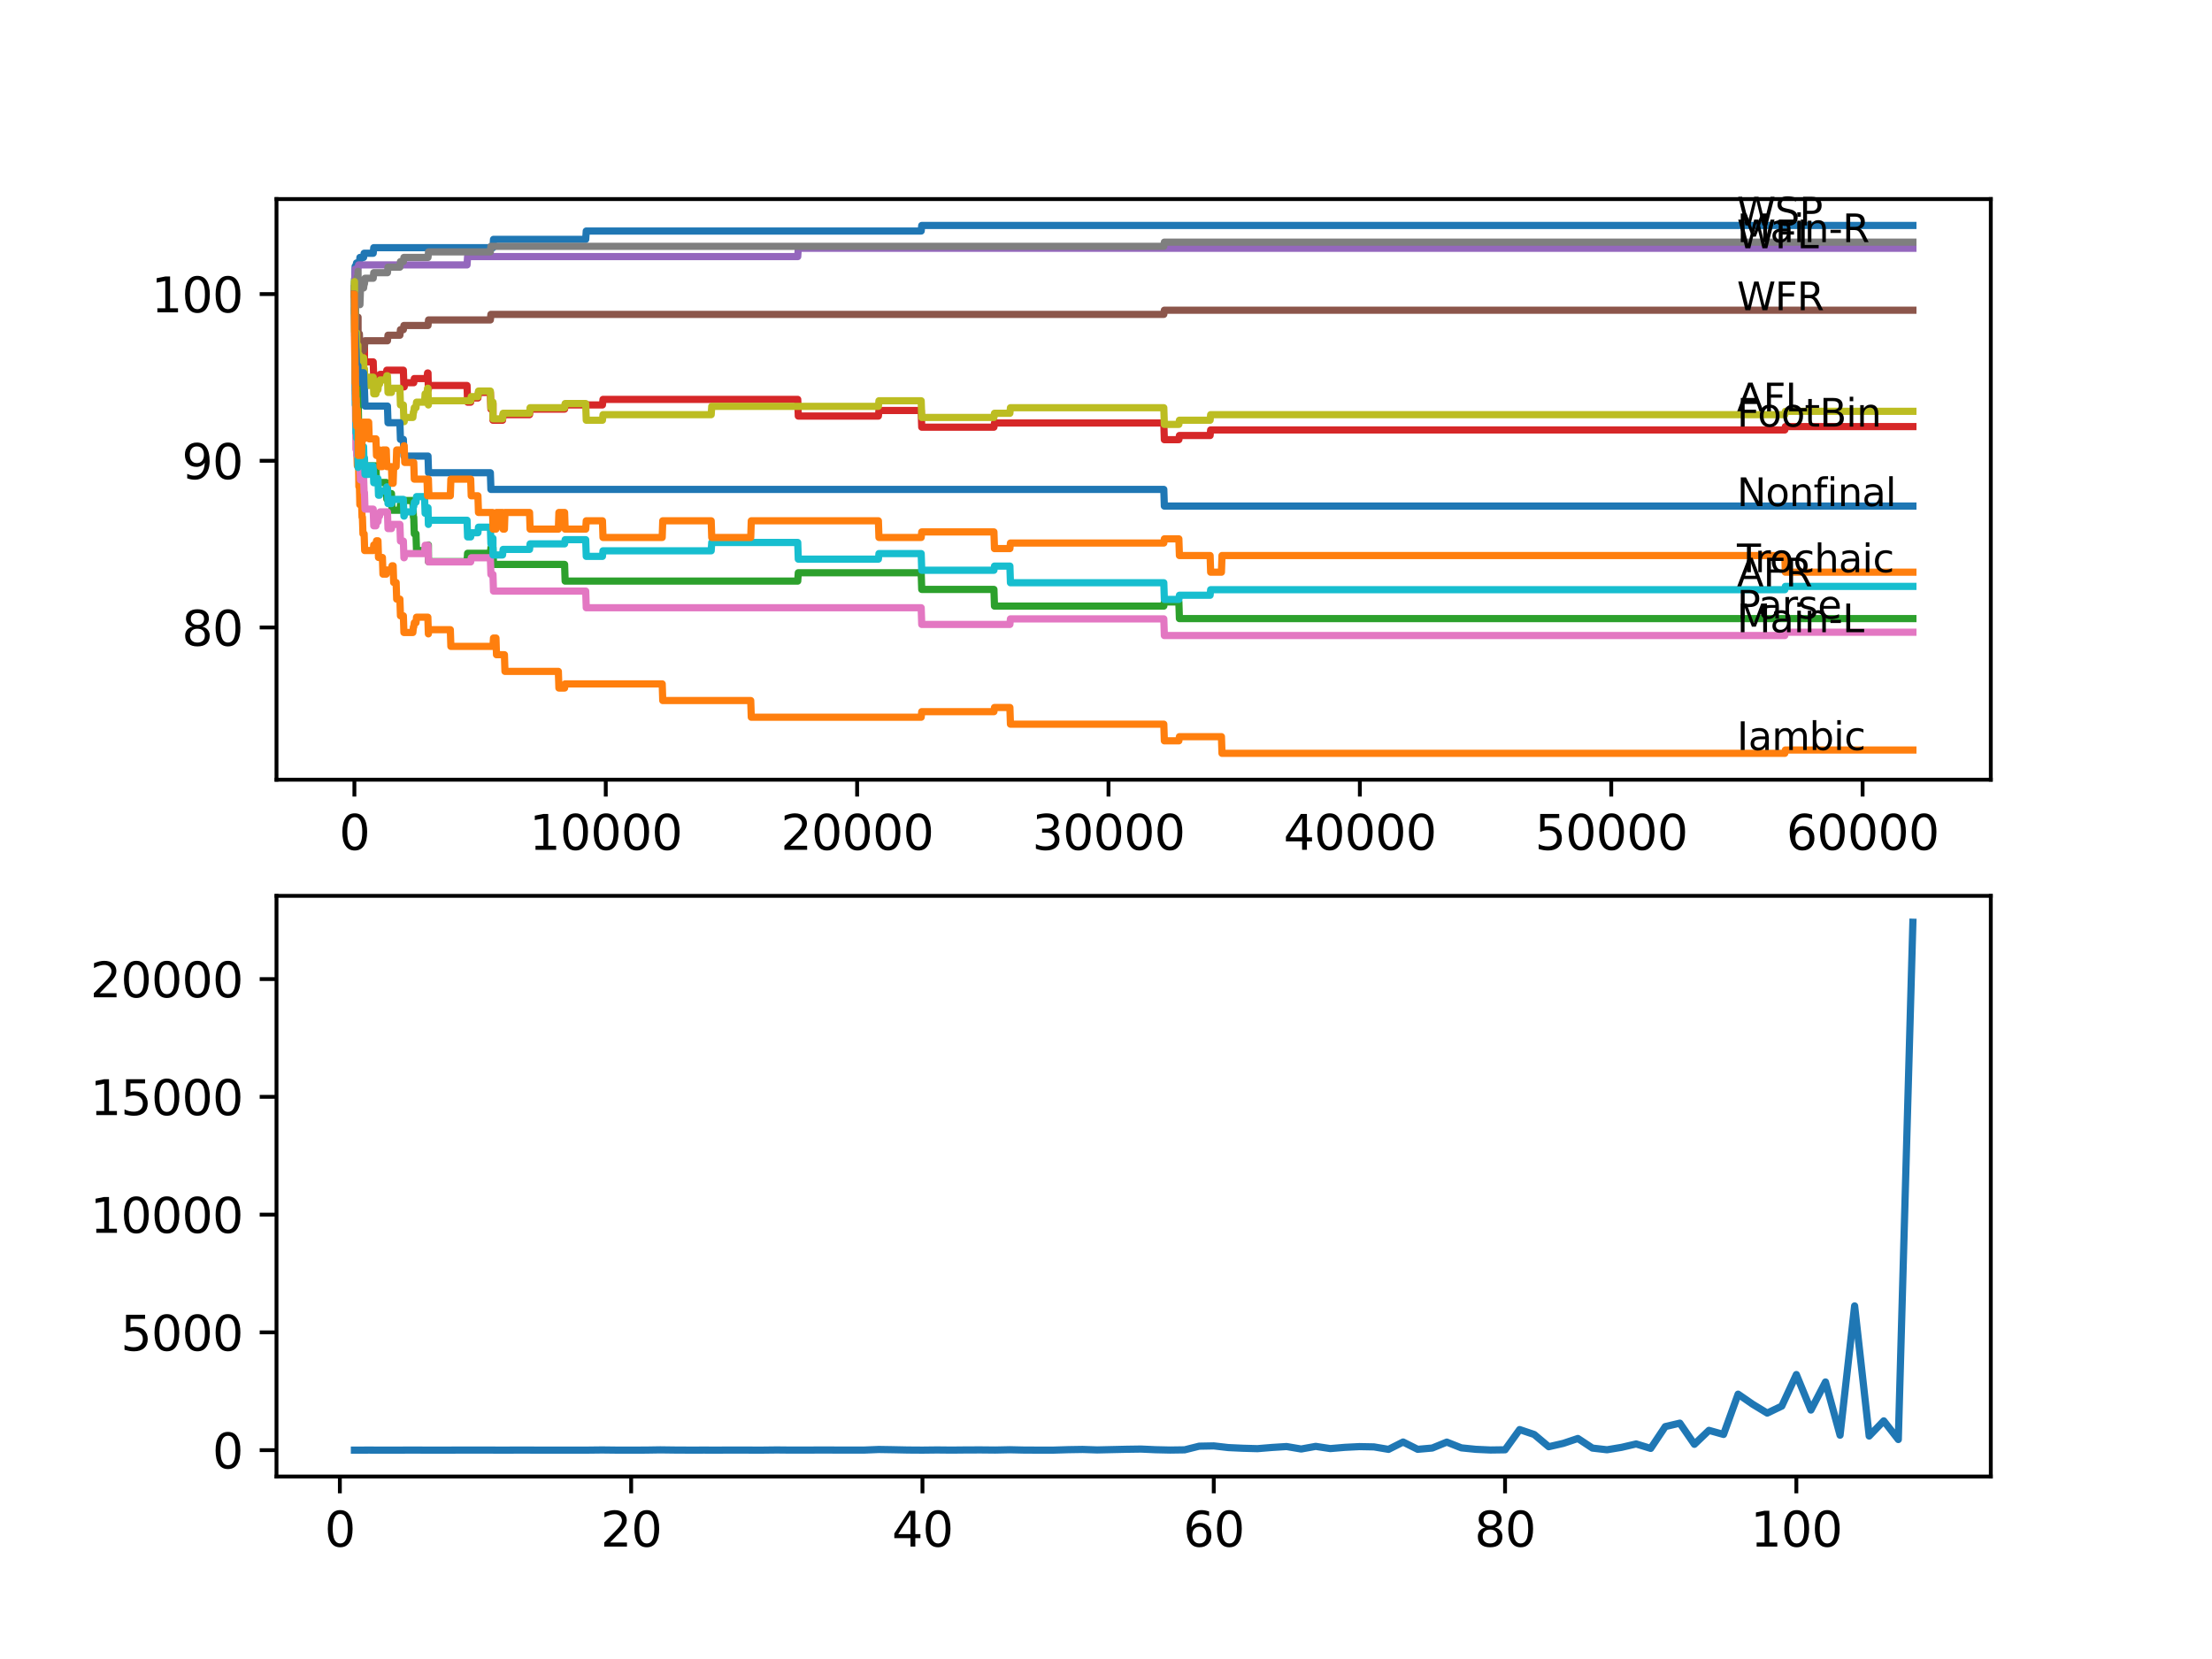 <?xml version="1.0" encoding="utf-8" standalone="no"?>
<!DOCTYPE svg PUBLIC "-//W3C//DTD SVG 1.1//EN"
  "http://www.w3.org/Graphics/SVG/1.1/DTD/svg11.dtd">
<svg xmlns:xlink="http://www.w3.org/1999/xlink" width="460.8pt" height="345.6pt" viewBox="0 0 460.8 345.6" xmlns="http://www.w3.org/2000/svg" version="1.1">
 <defs>
  <style type="text/css">*{stroke-linejoin: round; stroke-linecap: butt}</style>
 </defs>
 <g id="figure_1">
  <g id="patch_1">
   <path d="M 0 345.6 
L 460.8 345.6 
L 460.8 0 
L 0 0 
z
" style="fill: #ffffff"/>
  </g>
  <g id="axes_1">
   <g id="patch_2">
    <path d="M 57.6 162.432 
L 414.72 162.432 
L 414.72 41.472 
L 57.6 41.472 
z
" style="fill: #ffffff"/>
   </g>
   <g id="matplotlib.axis_1">
    <g id="xtick_1">
     <g id="line2d_1">
      <defs>
       <path id="md654519d94" d="M 0 0 
L 0 3.5 
" style="stroke: #000000; stroke-width: 0.8"/>
      </defs>
      <g>
       <use xlink:href="#md654519d94" x="73.827" y="162.432" style="stroke: #000000; stroke-width: 0.8"/>
      </g>
     </g>
     <g id="text_1">
      <!-- 0 -->
      <g transform="translate(70.646 177.03)scale(0.1 -0.1)">
       <defs>
        <path id="DejaVuSans-30" d="M 2034 4250 
Q 1547 4250 1301 3770 
Q 1056 3291 1056 2328 
Q 1056 1369 1301 889 
Q 1547 409 2034 409 
Q 2525 409 2770 889 
Q 3016 1369 3016 2328 
Q 3016 3291 2770 3770 
Q 2525 4250 2034 4250 
z
M 2034 4750 
Q 2819 4750 3233 4129 
Q 3647 3509 3647 2328 
Q 3647 1150 3233 529 
Q 2819 -91 2034 -91 
Q 1250 -91 836 529 
Q 422 1150 422 2328 
Q 422 3509 836 4129 
Q 1250 4750 2034 4750 
z
" transform="scale(0.016)"/>
       </defs>
       <use xlink:href="#DejaVuSans-30"/>
      </g>
     </g>
    </g>
    <g id="xtick_2">
     <g id="line2d_2">
      <g>
       <use xlink:href="#md654519d94" x="126.192" y="162.432" style="stroke: #000000; stroke-width: 0.8"/>
      </g>
     </g>
     <g id="text_2">
      <!-- 10000 -->
      <g transform="translate(110.286 177.03)scale(0.1 -0.1)">
       <defs>
        <path id="DejaVuSans-31" d="M 794 531 
L 1825 531 
L 1825 4091 
L 703 3866 
L 703 4441 
L 1819 4666 
L 2450 4666 
L 2450 531 
L 3481 531 
L 3481 0 
L 794 0 
L 794 531 
z
" transform="scale(0.016)"/>
       </defs>
       <use xlink:href="#DejaVuSans-31"/>
       <use xlink:href="#DejaVuSans-30" x="63.623"/>
       <use xlink:href="#DejaVuSans-30" x="127.246"/>
       <use xlink:href="#DejaVuSans-30" x="190.869"/>
       <use xlink:href="#DejaVuSans-30" x="254.492"/>
      </g>
     </g>
    </g>
    <g id="xtick_3">
     <g id="line2d_3">
      <g>
       <use xlink:href="#md654519d94" x="178.556" y="162.432" style="stroke: #000000; stroke-width: 0.8"/>
      </g>
     </g>
     <g id="text_3">
      <!-- 20000 -->
      <g transform="translate(162.65 177.03)scale(0.1 -0.1)">
       <defs>
        <path id="DejaVuSans-32" d="M 1228 531 
L 3431 531 
L 3431 0 
L 469 0 
L 469 531 
Q 828 903 1448 1529 
Q 2069 2156 2228 2338 
Q 2531 2678 2651 2914 
Q 2772 3150 2772 3378 
Q 2772 3750 2511 3984 
Q 2250 4219 1831 4219 
Q 1534 4219 1204 4116 
Q 875 4013 500 3803 
L 500 4441 
Q 881 4594 1212 4672 
Q 1544 4750 1819 4750 
Q 2544 4750 2975 4387 
Q 3406 4025 3406 3419 
Q 3406 3131 3298 2873 
Q 3191 2616 2906 2266 
Q 2828 2175 2409 1742 
Q 1991 1309 1228 531 
z
" transform="scale(0.016)"/>
       </defs>
       <use xlink:href="#DejaVuSans-32"/>
       <use xlink:href="#DejaVuSans-30" x="63.623"/>
       <use xlink:href="#DejaVuSans-30" x="127.246"/>
       <use xlink:href="#DejaVuSans-30" x="190.869"/>
       <use xlink:href="#DejaVuSans-30" x="254.492"/>
      </g>
     </g>
    </g>
    <g id="xtick_4">
     <g id="line2d_4">
      <g>
       <use xlink:href="#md654519d94" x="230.921" y="162.432" style="stroke: #000000; stroke-width: 0.8"/>
      </g>
     </g>
     <g id="text_4">
      <!-- 30000 -->
      <g transform="translate(215.015 177.03)scale(0.1 -0.1)">
       <defs>
        <path id="DejaVuSans-33" d="M 2597 2516 
Q 3050 2419 3304 2112 
Q 3559 1806 3559 1356 
Q 3559 666 3084 287 
Q 2609 -91 1734 -91 
Q 1441 -91 1130 -33 
Q 819 25 488 141 
L 488 750 
Q 750 597 1062 519 
Q 1375 441 1716 441 
Q 2309 441 2620 675 
Q 2931 909 2931 1356 
Q 2931 1769 2642 2001 
Q 2353 2234 1838 2234 
L 1294 2234 
L 1294 2753 
L 1863 2753 
Q 2328 2753 2575 2939 
Q 2822 3125 2822 3475 
Q 2822 3834 2567 4026 
Q 2313 4219 1838 4219 
Q 1578 4219 1281 4162 
Q 984 4106 628 3988 
L 628 4550 
Q 988 4650 1302 4700 
Q 1616 4750 1894 4750 
Q 2613 4750 3031 4423 
Q 3450 4097 3450 3541 
Q 3450 3153 3228 2886 
Q 3006 2619 2597 2516 
z
" transform="scale(0.016)"/>
       </defs>
       <use xlink:href="#DejaVuSans-33"/>
       <use xlink:href="#DejaVuSans-30" x="63.623"/>
       <use xlink:href="#DejaVuSans-30" x="127.246"/>
       <use xlink:href="#DejaVuSans-30" x="190.869"/>
       <use xlink:href="#DejaVuSans-30" x="254.492"/>
      </g>
     </g>
    </g>
    <g id="xtick_5">
     <g id="line2d_5">
      <g>
       <use xlink:href="#md654519d94" x="283.285" y="162.432" style="stroke: #000000; stroke-width: 0.8"/>
      </g>
     </g>
     <g id="text_5">
      <!-- 40000 -->
      <g transform="translate(267.379 177.03)scale(0.1 -0.1)">
       <defs>
        <path id="DejaVuSans-34" d="M 2419 4116 
L 825 1625 
L 2419 1625 
L 2419 4116 
z
M 2253 4666 
L 3047 4666 
L 3047 1625 
L 3713 1625 
L 3713 1100 
L 3047 1100 
L 3047 0 
L 2419 0 
L 2419 1100 
L 313 1100 
L 313 1709 
L 2253 4666 
z
" transform="scale(0.016)"/>
       </defs>
       <use xlink:href="#DejaVuSans-34"/>
       <use xlink:href="#DejaVuSans-30" x="63.623"/>
       <use xlink:href="#DejaVuSans-30" x="127.246"/>
       <use xlink:href="#DejaVuSans-30" x="190.869"/>
       <use xlink:href="#DejaVuSans-30" x="254.492"/>
      </g>
     </g>
    </g>
    <g id="xtick_6">
     <g id="line2d_6">
      <g>
       <use xlink:href="#md654519d94" x="335.65" y="162.432" style="stroke: #000000; stroke-width: 0.8"/>
      </g>
     </g>
     <g id="text_6">
      <!-- 50000 -->
      <g transform="translate(319.744 177.03)scale(0.1 -0.1)">
       <defs>
        <path id="DejaVuSans-35" d="M 691 4666 
L 3169 4666 
L 3169 4134 
L 1269 4134 
L 1269 2991 
Q 1406 3038 1543 3061 
Q 1681 3084 1819 3084 
Q 2600 3084 3056 2656 
Q 3513 2228 3513 1497 
Q 3513 744 3044 326 
Q 2575 -91 1722 -91 
Q 1428 -91 1123 -41 
Q 819 9 494 109 
L 494 744 
Q 775 591 1075 516 
Q 1375 441 1709 441 
Q 2250 441 2565 725 
Q 2881 1009 2881 1497 
Q 2881 1984 2565 2268 
Q 2250 2553 1709 2553 
Q 1456 2553 1204 2497 
Q 953 2441 691 2322 
L 691 4666 
z
" transform="scale(0.016)"/>
       </defs>
       <use xlink:href="#DejaVuSans-35"/>
       <use xlink:href="#DejaVuSans-30" x="63.623"/>
       <use xlink:href="#DejaVuSans-30" x="127.246"/>
       <use xlink:href="#DejaVuSans-30" x="190.869"/>
       <use xlink:href="#DejaVuSans-30" x="254.492"/>
      </g>
     </g>
    </g>
    <g id="xtick_7">
     <g id="line2d_7">
      <g>
       <use xlink:href="#md654519d94" x="388.014" y="162.432" style="stroke: #000000; stroke-width: 0.8"/>
      </g>
     </g>
     <g id="text_7">
      <!-- 60000 -->
      <g transform="translate(372.108 177.03)scale(0.1 -0.1)">
       <defs>
        <path id="DejaVuSans-36" d="M 2113 2584 
Q 1688 2584 1439 2293 
Q 1191 2003 1191 1497 
Q 1191 994 1439 701 
Q 1688 409 2113 409 
Q 2538 409 2786 701 
Q 3034 994 3034 1497 
Q 3034 2003 2786 2293 
Q 2538 2584 2113 2584 
z
M 3366 4563 
L 3366 3988 
Q 3128 4100 2886 4159 
Q 2644 4219 2406 4219 
Q 1781 4219 1451 3797 
Q 1122 3375 1075 2522 
Q 1259 2794 1537 2939 
Q 1816 3084 2150 3084 
Q 2853 3084 3261 2657 
Q 3669 2231 3669 1497 
Q 3669 778 3244 343 
Q 2819 -91 2113 -91 
Q 1303 -91 875 529 
Q 447 1150 447 2328 
Q 447 3434 972 4092 
Q 1497 4750 2381 4750 
Q 2619 4750 2861 4703 
Q 3103 4656 3366 4563 
z
" transform="scale(0.016)"/>
       </defs>
       <use xlink:href="#DejaVuSans-36"/>
       <use xlink:href="#DejaVuSans-30" x="63.623"/>
       <use xlink:href="#DejaVuSans-30" x="127.246"/>
       <use xlink:href="#DejaVuSans-30" x="190.869"/>
       <use xlink:href="#DejaVuSans-30" x="254.492"/>
      </g>
     </g>
    </g>
   </g>
   <g id="matplotlib.axis_2">
    <g id="ytick_1">
     <g id="line2d_8">
      <defs>
       <path id="mbddacbef1c" d="M 0 0 
L -3.5 0 
" style="stroke: #000000; stroke-width: 0.8"/>
      </defs>
      <g>
       <use xlink:href="#mbddacbef1c" x="57.6" y="130.716" style="stroke: #000000; stroke-width: 0.8"/>
      </g>
     </g>
     <g id="text_8">
      <!-- 80 -->
      <g transform="translate(37.875 134.515)scale(0.1 -0.1)">
       <defs>
        <path id="DejaVuSans-38" d="M 2034 2216 
Q 1584 2216 1326 1975 
Q 1069 1734 1069 1313 
Q 1069 891 1326 650 
Q 1584 409 2034 409 
Q 2484 409 2743 651 
Q 3003 894 3003 1313 
Q 3003 1734 2745 1975 
Q 2488 2216 2034 2216 
z
M 1403 2484 
Q 997 2584 770 2862 
Q 544 3141 544 3541 
Q 544 4100 942 4425 
Q 1341 4750 2034 4750 
Q 2731 4750 3128 4425 
Q 3525 4100 3525 3541 
Q 3525 3141 3298 2862 
Q 3072 2584 2669 2484 
Q 3125 2378 3379 2068 
Q 3634 1759 3634 1313 
Q 3634 634 3220 271 
Q 2806 -91 2034 -91 
Q 1263 -91 848 271 
Q 434 634 434 1313 
Q 434 1759 690 2068 
Q 947 2378 1403 2484 
z
M 1172 3481 
Q 1172 3119 1398 2916 
Q 1625 2713 2034 2713 
Q 2441 2713 2670 2916 
Q 2900 3119 2900 3481 
Q 2900 3844 2670 4047 
Q 2441 4250 2034 4250 
Q 1625 4250 1398 4047 
Q 1172 3844 1172 3481 
z
" transform="scale(0.016)"/>
       </defs>
       <use xlink:href="#DejaVuSans-38"/>
       <use xlink:href="#DejaVuSans-30" x="63.623"/>
      </g>
     </g>
    </g>
    <g id="ytick_2">
     <g id="line2d_9">
      <g>
       <use xlink:href="#mbddacbef1c" x="57.6" y="95.991" style="stroke: #000000; stroke-width: 0.8"/>
      </g>
     </g>
     <g id="text_9">
      <!-- 90 -->
      <g transform="translate(37.875 99.79)scale(0.1 -0.1)">
       <defs>
        <path id="DejaVuSans-39" d="M 703 97 
L 703 672 
Q 941 559 1184 500 
Q 1428 441 1663 441 
Q 2288 441 2617 861 
Q 2947 1281 2994 2138 
Q 2813 1869 2534 1725 
Q 2256 1581 1919 1581 
Q 1219 1581 811 2004 
Q 403 2428 403 3163 
Q 403 3881 828 4315 
Q 1253 4750 1959 4750 
Q 2769 4750 3195 4129 
Q 3622 3509 3622 2328 
Q 3622 1225 3098 567 
Q 2575 -91 1691 -91 
Q 1453 -91 1209 -44 
Q 966 3 703 97 
z
M 1959 2075 
Q 2384 2075 2632 2365 
Q 2881 2656 2881 3163 
Q 2881 3666 2632 3958 
Q 2384 4250 1959 4250 
Q 1534 4250 1286 3958 
Q 1038 3666 1038 3163 
Q 1038 2656 1286 2365 
Q 1534 2075 1959 2075 
z
" transform="scale(0.016)"/>
       </defs>
       <use xlink:href="#DejaVuSans-39"/>
       <use xlink:href="#DejaVuSans-30" x="63.623"/>
      </g>
     </g>
    </g>
    <g id="ytick_3">
     <g id="line2d_10">
      <g>
       <use xlink:href="#mbddacbef1c" x="57.6" y="61.265" style="stroke: #000000; stroke-width: 0.8"/>
      </g>
     </g>
     <g id="text_10">
      <!-- 100 -->
      <g transform="translate(31.512 65.065)scale(0.1 -0.1)">
       <use xlink:href="#DejaVuSans-31"/>
       <use xlink:href="#DejaVuSans-30" x="63.623"/>
       <use xlink:href="#DejaVuSans-30" x="127.246"/>
      </g>
     </g>
    </g>
   </g>
   <g id="line2d_11">
    <path d="M 73.833 60.108 
L 73.848 60.108 
L 73.985 55.478 
L 74.152 55.478 
L 74.267 54.783 
L 74.864 54.783 
L 74.98 53.626 
L 75.739 53.626 
L 75.854 52.758 
L 77.744 52.758 
L 77.86 51.6 
L 102.691 51.6 
L 102.806 49.864 
L 122.013 49.864 
L 122.128 48.128 
L 191.899 48.128 
L 192.014 46.97 
L 398.487 46.97 
L 398.487 46.97 
" clip-path="url(#p0e86f90c97)" style="fill: none; stroke: #1f77b4; stroke-width: 1.5; stroke-linecap: square"/>
   </g>
   <g id="line2d_12">
    <path d="M 73.833 64.738 
L 73.953 79.207 
L 73.964 78.628 
L 74.016 77.76 
L 74.021 81.233 
L 74.063 80.364 
L 74.126 80.364 
L 74.257 93.56 
L 74.32 93.56 
L 74.435 97.033 
L 74.466 97.033 
L 74.582 96.164 
L 74.587 96.164 
L 74.686 94.428 
L 74.76 101.373 
L 74.801 100.216 
L 74.849 100.216 
L 74.964 105.135 
L 75.184 105.135 
L 75.299 104.267 
L 75.304 104.267 
L 75.419 107.74 
L 75.498 107.74 
L 75.613 111.212 
L 75.854 111.212 
L 75.969 114.685 
L 77.744 114.685 
L 77.86 113.527 
L 78.315 113.527 
L 78.43 112.659 
L 78.734 112.659 
L 78.849 116.132 
L 79.661 116.132 
L 79.776 119.604 
L 80.462 119.604 
L 80.577 118.736 
L 81.551 118.736 
L 81.666 117.868 
L 81.897 117.868 
L 82.012 121.34 
L 82.52 121.34 
L 82.635 124.813 
L 83.305 124.813 
L 83.421 128.285 
L 84.028 128.285 
L 84.143 131.758 
L 86.007 131.758 
L 86.123 130.6 
L 86.191 130.6 
L 86.306 129.732 
L 86.657 129.732 
L 86.772 128.575 
L 89.128 128.575 
L 89.238 132.047 
L 89.354 131.179 
L 93.81 131.179 
L 93.925 134.652 
L 102.691 134.652 
L 102.806 132.915 
L 103.314 132.915 
L 103.429 136.388 
L 105.079 136.388 
L 105.194 139.861 
L 116.316 139.861 
L 116.431 143.333 
L 117.615 143.333 
L 117.73 142.465 
L 137.948 142.465 
L 138.063 145.937 
L 156.391 145.937 
L 156.506 149.41 
L 191.899 149.41 
L 192.014 148.252 
L 207.053 148.252 
L 207.168 147.384 
L 210.378 147.384 
L 210.494 150.857 
L 242.441 150.857 
L 242.556 154.329 
L 245.578 154.329 
L 245.693 153.461 
L 254.448 153.461 
L 254.563 156.934 
L 371.808 156.934 
L 371.923 156.239 
L 398.487 156.239 
L 398.487 156.239 
" clip-path="url(#p0e86f90c97)" style="fill: none; stroke: #ff7f0e; stroke-width: 1.5; stroke-linecap: square"/>
   </g>
   <g id="line2d_13">
    <path d="M 73.833 60.108 
L 73.848 60.108 
L 73.88 58.082 
L 73.927 63.291 
L 73.937 63.291 
L 73.943 63.291 
L 73.953 61.555 
L 73.958 65.027 
L 74.026 63.87 
L 74.147 72.551 
L 74.152 72.551 
L 74.168 70.699 
L 74.173 74.172 
L 74.231 74.172 
L 74.304 81.117 
L 74.346 79.381 
L 74.466 79.381 
L 74.561 82.853 
L 74.576 81.696 
L 74.587 81.696 
L 74.707 88.641 
L 74.76 88.641 
L 74.88 95.586 
L 75.184 95.586 
L 75.299 99.058 
L 75.739 99.058 
L 75.854 98.19 
L 75.922 98.19 
L 76.037 97.033 
L 78.315 97.033 
L 78.43 100.505 
L 80.462 100.505 
L 80.577 103.978 
L 80.713 103.978 
L 80.829 102.82 
L 81.551 102.82 
L 81.666 106.293 
L 83.305 106.293 
L 83.421 105.135 
L 84.028 105.135 
L 84.143 104.267 
L 86.007 104.267 
L 86.123 107.74 
L 86.191 107.74 
L 86.306 111.212 
L 86.657 111.212 
L 86.772 114.685 
L 89.16 114.685 
L 89.238 113.527 
L 89.244 117 
L 89.259 117 
L 97.292 117 
L 97.407 115.263 
L 102.151 115.263 
L 102.267 114.106 
L 102.691 114.106 
L 102.806 117.578 
L 117.615 117.578 
L 117.73 121.051 
L 166.183 121.051 
L 166.298 119.315 
L 191.899 119.315 
L 192.014 122.787 
L 207.053 122.787 
L 207.168 126.26 
L 242.441 126.26 
L 242.556 125.392 
L 245.578 125.392 
L 245.693 128.864 
L 398.487 128.864 
L 398.487 128.864 
" clip-path="url(#p0e86f90c97)" style="fill: none; stroke: #2ca02c; stroke-width: 1.5; stroke-linecap: square"/>
   </g>
   <g id="line2d_14">
    <path d="M 73.833 61.265 
L 73.869 60.397 
L 73.906 64.796 
L 73.917 64.796 
L 73.953 70.178 
L 74.026 67.574 
L 74.11 66.706 
L 74.115 70.178 
L 74.168 76.255 
L 74.231 73.94 
L 74.283 73.94 
L 74.398 72.783 
L 74.587 72.783 
L 74.634 76.255 
L 74.697 74.23 
L 75.137 74.23 
L 75.252 73.072 
L 75.833 73.072 
L 75.922 71.915 
L 75.927 75.387 
L 75.933 75.387 
L 77.744 75.387 
L 77.86 78.86 
L 79.064 78.86 
L 79.179 77.992 
L 80.462 77.992 
L 80.577 77.123 
L 84.028 77.123 
L 84.143 80.596 
L 84.201 80.596 
L 84.316 79.728 
L 86.191 79.728 
L 86.306 78.86 
L 88.95 78.86 
L 89.066 77.702 
L 89.16 77.702 
L 89.238 81.175 
L 89.27 80.307 
L 97.292 80.307 
L 97.407 83.779 
L 98.051 83.779 
L 98.167 82.911 
L 99.559 82.911 
L 99.675 81.753 
L 102.151 81.753 
L 102.267 85.226 
L 102.607 85.226 
L 102.691 84.068 
L 102.696 87.541 
L 102.707 87.541 
L 104.691 87.541 
L 104.806 86.383 
L 110.315 86.383 
L 110.43 85.226 
L 117.615 85.226 
L 117.73 84.358 
L 125.501 84.358 
L 125.616 83.2 
L 166.183 83.2 
L 166.298 86.673 
L 182.986 86.673 
L 183.102 85.515 
L 191.899 85.515 
L 192.014 88.988 
L 207.053 88.988 
L 207.168 88.12 
L 242.441 88.12 
L 242.556 91.592 
L 245.578 91.592 
L 245.693 90.724 
L 252.087 90.724 
L 252.202 89.567 
L 371.808 89.567 
L 371.923 88.872 
L 398.487 88.872 
L 398.487 88.872 
" clip-path="url(#p0e86f90c97)" style="fill: none; stroke: #d62728; stroke-width: 1.5; stroke-linecap: square"/>
   </g>
   <g id="line2d_15">
    <path d="M 73.833 60.108 
L 73.854 60.108 
L 73.979 56.057 
L 74.587 56.057 
L 74.702 55.189 
L 97.292 55.189 
L 97.407 53.452 
L 166.183 53.452 
L 166.298 51.716 
L 398.487 51.716 
L 398.487 51.716 
" clip-path="url(#p0e86f90c97)" style="fill: none; stroke: #9467bd; stroke-width: 1.5; stroke-linecap: square"/>
   </g>
   <g id="line2d_16">
    <path d="M 73.833 61.265 
L 73.848 61.265 
L 73.917 60.397 
L 73.922 63.87 
L 74.006 69.079 
L 74.037 67.921 
L 74.152 67.921 
L 74.267 67.227 
L 74.561 67.227 
L 74.587 66.069 
L 74.592 69.542 
L 74.66 69.542 
L 74.864 69.542 
L 74.98 73.014 
L 75.739 73.014 
L 75.854 72.146 
L 75.922 72.146 
L 76.037 70.989 
L 80.713 70.989 
L 80.829 69.831 
L 83.305 69.831 
L 83.421 68.674 
L 84.028 68.674 
L 84.143 67.805 
L 89.16 67.805 
L 89.275 66.648 
L 102.151 66.648 
L 102.267 65.49 
L 242.441 65.49 
L 242.556 64.622 
L 398.487 64.622 
L 398.487 64.622 
" clip-path="url(#p0e86f90c97)" style="fill: none; stroke: #8c564b; stroke-width: 1.5; stroke-linecap: square"/>
   </g>
   <g id="line2d_17">
    <path d="M 73.833 61.265 
L 73.974 82.043 
L 74.006 82.043 
L 74.126 91.303 
L 74.131 91.303 
L 74.152 90.145 
L 74.157 93.618 
L 74.231 93.618 
L 74.262 93.618 
L 74.304 91.303 
L 74.309 94.775 
L 74.367 94.775 
L 74.466 94.775 
L 74.561 93.907 
L 74.676 97.38 
L 74.87 97.38 
L 74.98 96.512 
L 75.095 99.984 
L 75.184 99.984 
L 75.299 99.116 
L 75.739 99.116 
L 75.854 102.589 
L 75.922 102.589 
L 76.037 106.061 
L 77.744 106.061 
L 77.86 109.534 
L 78.315 109.534 
L 78.43 108.666 
L 78.734 108.666 
L 78.849 107.508 
L 79.064 107.508 
L 79.179 106.64 
L 80.713 106.64 
L 80.829 110.112 
L 81.551 110.112 
L 81.666 109.244 
L 83.305 109.244 
L 83.421 112.717 
L 84.028 112.717 
L 84.143 116.189 
L 84.201 116.189 
L 84.316 115.321 
L 88.442 115.321 
L 88.558 113.585 
L 89.16 113.585 
L 89.275 117.058 
L 98.051 117.058 
L 98.167 116.189 
L 102.151 116.189 
L 102.267 119.662 
L 102.691 119.662 
L 102.806 123.134 
L 122.013 123.134 
L 122.128 126.607 
L 191.899 126.607 
L 192.014 130.08 
L 210.378 130.08 
L 210.494 128.922 
L 242.441 128.922 
L 242.556 132.395 
L 371.808 132.395 
L 371.923 131.7 
L 398.487 131.7 
L 398.487 131.7 
" clip-path="url(#p0e86f90c97)" style="fill: none; stroke: #e377c2; stroke-width: 1.5; stroke-linecap: square"/>
   </g>
   <g id="line2d_18">
    <path d="M 73.833 61.265 
L 73.917 59.529 
L 73.922 63.002 
L 73.958 68.211 
L 74.032 63.58 
L 74.11 63.58 
L 74.231 59.413 
L 74.304 59.413 
L 74.419 57.677 
L 74.561 57.677 
L 74.587 56.52 
L 74.592 59.992 
L 74.66 59.992 
L 74.864 59.992 
L 74.98 63.465 
L 75.095 59.992 
L 75.739 59.992 
L 75.854 59.124 
L 75.922 59.124 
L 76.037 57.967 
L 77.744 57.967 
L 77.86 56.809 
L 80.713 56.809 
L 80.829 55.652 
L 83.305 55.652 
L 83.421 54.494 
L 84.028 54.494 
L 84.143 53.626 
L 89.16 53.626 
L 89.275 52.468 
L 102.151 52.468 
L 102.267 51.311 
L 242.441 51.311 
L 242.556 50.443 
L 398.487 50.443 
L 398.487 50.443 
" clip-path="url(#p0e86f90c97)" style="fill: none; stroke: #7f7f7f; stroke-width: 1.5; stroke-linecap: square"/>
   </g>
   <g id="line2d_19">
    <path d="M 73.833 61.265 
L 73.848 58.661 
L 73.875 69.079 
L 73.911 66.532 
L 73.922 66.532 
L 73.943 64.969 
L 73.953 71.915 
L 74 70.468 
L 74.006 70.468 
L 74.011 73.94 
L 74.095 70.178 
L 74.121 73.651 
L 74.126 73.651 
L 74.157 75.098 
L 74.246 71.625 
L 74.262 71.625 
L 74.304 69.31 
L 74.309 72.783 
L 74.367 72.783 
L 74.466 72.783 
L 74.561 71.915 
L 74.592 78.86 
L 74.676 75.098 
L 74.76 75.098 
L 74.864 73.94 
L 74.87 77.413 
L 74.974 76.545 
L 75.137 76.545 
L 75.252 74.519 
L 75.739 74.519 
L 75.833 77.992 
L 75.849 76.834 
L 75.922 76.834 
L 76.037 80.307 
L 76.802 80.307 
L 76.917 78.57 
L 77.744 78.57 
L 77.86 82.043 
L 78.315 82.043 
L 78.43 81.175 
L 78.734 81.175 
L 78.849 80.017 
L 79.064 80.017 
L 79.179 79.149 
L 80.462 79.149 
L 80.577 78.281 
L 80.713 78.281 
L 80.829 81.753 
L 81.551 81.753 
L 81.666 80.885 
L 83.305 80.885 
L 83.421 84.358 
L 84.028 84.358 
L 84.143 87.83 
L 84.201 87.83 
L 84.316 86.962 
L 86.007 86.962 
L 86.123 85.805 
L 86.191 85.805 
L 86.306 84.937 
L 86.657 84.937 
L 86.772 83.779 
L 88.442 83.779 
L 88.558 82.043 
L 88.95 82.043 
L 89.066 80.885 
L 89.16 80.885 
L 89.238 84.358 
L 89.27 83.49 
L 98.051 83.49 
L 98.167 82.622 
L 99.559 82.622 
L 99.675 81.464 
L 102.151 81.464 
L 102.267 84.937 
L 102.607 84.937 
L 102.691 83.779 
L 102.696 87.252 
L 102.707 87.252 
L 104.691 87.252 
L 104.806 86.094 
L 110.315 86.094 
L 110.43 84.937 
L 117.615 84.937 
L 117.73 84.068 
L 122.013 84.068 
L 122.128 87.541 
L 125.501 87.541 
L 125.616 86.383 
L 148.154 86.383 
L 148.269 84.647 
L 182.986 84.647 
L 183.102 83.49 
L 191.899 83.49 
L 192.014 86.962 
L 207.053 86.962 
L 207.168 86.094 
L 210.378 86.094 
L 210.494 84.937 
L 242.441 84.937 
L 242.556 88.409 
L 245.578 88.409 
L 245.693 87.541 
L 252.087 87.541 
L 252.202 86.383 
L 371.808 86.383 
L 371.923 85.689 
L 398.487 85.689 
L 398.487 85.689 
" clip-path="url(#p0e86f90c97)" style="fill: none; stroke: #bcbd22; stroke-width: 1.5; stroke-linecap: square"/>
   </g>
   <g id="line2d_20">
    <path d="M 73.833 64.738 
L 73.854 62.134 
L 73.906 70.005 
L 73.911 70.005 
L 73.917 70.005 
L 74.026 84.358 
L 74.047 83.49 
L 74.089 83.49 
L 74.11 81.753 
L 74.157 90.145 
L 74.184 87.83 
L 74.22 87.83 
L 74.283 84.358 
L 74.309 91.303 
L 74.314 91.303 
L 74.466 91.303 
L 74.561 90.435 
L 74.592 97.38 
L 74.676 93.618 
L 74.76 93.618 
L 74.864 92.46 
L 74.87 95.933 
L 74.974 95.065 
L 75.137 95.065 
L 75.252 93.039 
L 75.739 93.039 
L 75.833 96.512 
L 75.849 95.354 
L 75.922 95.354 
L 76.037 98.827 
L 76.802 98.827 
L 76.917 97.09 
L 77.744 97.09 
L 77.86 100.563 
L 78.315 100.563 
L 78.43 99.695 
L 78.734 99.695 
L 78.849 103.167 
L 79.064 103.167 
L 79.179 102.299 
L 80.462 102.299 
L 80.577 101.431 
L 80.713 101.431 
L 80.829 104.904 
L 81.551 104.904 
L 81.666 104.036 
L 84.028 104.036 
L 84.143 107.508 
L 84.201 107.508 
L 84.316 106.64 
L 86.007 106.64 
L 86.123 105.482 
L 86.191 105.482 
L 86.306 104.614 
L 86.657 104.614 
L 86.772 103.457 
L 88.442 103.457 
L 88.558 106.929 
L 88.95 106.929 
L 89.066 105.772 
L 89.16 105.772 
L 89.238 109.244 
L 89.27 108.376 
L 97.292 108.376 
L 97.407 111.849 
L 98.051 111.849 
L 98.167 110.981 
L 99.559 110.981 
L 99.675 109.823 
L 102.151 109.823 
L 102.267 113.296 
L 102.607 113.296 
L 102.691 112.138 
L 102.696 115.611 
L 102.707 115.611 
L 104.691 115.611 
L 104.806 114.453 
L 110.315 114.453 
L 110.43 113.296 
L 117.615 113.296 
L 117.73 112.427 
L 122.013 112.427 
L 122.128 115.9 
L 125.501 115.9 
L 125.616 114.743 
L 148.154 114.743 
L 148.269 113.006 
L 166.183 113.006 
L 166.298 116.479 
L 182.986 116.479 
L 183.102 115.321 
L 191.899 115.321 
L 192.014 118.794 
L 207.053 118.794 
L 207.168 117.926 
L 210.378 117.926 
L 210.494 121.398 
L 242.441 121.398 
L 242.556 124.871 
L 245.578 124.871 
L 245.693 124.003 
L 252.087 124.003 
L 252.202 122.845 
L 371.808 122.845 
L 371.923 122.151 
L 398.487 122.151 
L 398.487 122.151 
" clip-path="url(#p0e86f90c97)" style="fill: none; stroke: #17becf; stroke-width: 1.5; stroke-linecap: square"/>
   </g>
   <g id="line2d_21">
    <path d="M 73.833 61.265 
L 73.848 61.265 
L 73.953 69.831 
L 73.969 69.252 
L 74.006 69.252 
L 74.121 72.725 
L 74.152 72.725 
L 74.267 76.197 
L 74.561 76.197 
L 74.587 79.67 
L 74.671 78.802 
L 74.864 78.802 
L 74.98 77.644 
L 75.739 77.644 
L 75.854 81.117 
L 75.922 81.117 
L 76.037 84.589 
L 80.713 84.589 
L 80.829 88.062 
L 83.305 88.062 
L 83.421 91.534 
L 84.028 91.534 
L 84.143 95.007 
L 89.16 95.007 
L 89.275 98.479 
L 102.151 98.479 
L 102.267 101.952 
L 242.441 101.952 
L 242.556 105.425 
L 398.487 105.425 
L 398.487 105.425 
" clip-path="url(#p0e86f90c97)" style="fill: none; stroke: #1f77b4; stroke-width: 1.5; stroke-linecap: square"/>
   </g>
   <g id="line2d_22">
    <path d="M 73.833 61.265 
L 73.843 61.265 
L 73.979 79.844 
L 74.016 79.844 
L 74.026 76.371 
L 74.095 83.316 
L 74.121 81.58 
L 74.126 81.58 
L 74.131 80.712 
L 74.157 87.657 
L 74.205 86.499 
L 74.21 86.499 
L 74.22 83.027 
L 74.309 88.814 
L 74.314 88.814 
L 74.32 88.814 
L 74.435 85.342 
L 74.466 85.342 
L 74.582 88.814 
L 74.587 88.814 
L 74.634 87.946 
L 74.65 94.891 
L 74.66 94.891 
L 74.686 94.891 
L 74.76 87.946 
L 74.801 91.419 
L 74.849 91.419 
L 74.964 87.946 
L 75.137 87.946 
L 75.257 94.891 
L 75.304 94.891 
L 75.419 91.419 
L 75.498 91.419 
L 75.613 87.946 
L 75.833 87.946 
L 75.854 91.419 
L 75.943 87.946 
L 76.802 87.946 
L 76.917 91.419 
L 78.315 91.419 
L 78.43 94.891 
L 78.734 94.891 
L 78.849 93.734 
L 79.064 93.734 
L 79.179 97.206 
L 79.661 97.206 
L 79.776 93.734 
L 80.462 93.734 
L 80.577 97.206 
L 81.551 97.206 
L 81.666 100.679 
L 81.897 100.679 
L 82.012 97.206 
L 82.52 97.206 
L 82.635 93.734 
L 84.028 93.734 
L 84.143 92.866 
L 84.201 92.866 
L 84.316 96.338 
L 86.191 96.338 
L 86.306 99.811 
L 88.95 99.811 
L 89.066 103.283 
L 89.128 103.283 
L 89.238 99.811 
L 89.354 103.283 
L 93.81 103.283 
L 93.925 99.811 
L 98.051 99.811 
L 98.167 103.283 
L 99.559 103.283 
L 99.675 106.756 
L 102.607 106.756 
L 102.722 110.228 
L 103.314 110.228 
L 103.429 106.756 
L 104.691 106.756 
L 104.806 110.228 
L 105.079 110.228 
L 105.194 106.756 
L 110.315 106.756 
L 110.43 110.228 
L 116.316 110.228 
L 116.431 106.756 
L 117.615 106.756 
L 117.73 110.228 
L 122.013 110.228 
L 122.128 108.492 
L 125.501 108.492 
L 125.616 111.964 
L 137.948 111.964 
L 138.063 108.492 
L 148.154 108.492 
L 148.269 111.964 
L 156.391 111.964 
L 156.506 108.492 
L 182.986 108.492 
L 183.102 111.964 
L 191.899 111.964 
L 192.014 110.807 
L 207.053 110.807 
L 207.168 114.28 
L 210.378 114.28 
L 210.494 113.122 
L 242.441 113.122 
L 242.556 112.254 
L 245.578 112.254 
L 245.693 115.726 
L 252.087 115.726 
L 252.202 119.199 
L 254.448 119.199 
L 254.563 115.726 
L 371.808 115.726 
L 371.923 119.199 
L 398.487 119.199 
L 398.487 119.199 
" clip-path="url(#p0e86f90c97)" style="fill: none; stroke: #ff7f0e; stroke-width: 1.5; stroke-linecap: square"/>
   </g>
   <g id="patch_3">
    <path d="M 57.6 162.432 
L 57.6 41.472 
" style="fill: none; stroke: #000000; stroke-width: 0.8; stroke-linejoin: miter; stroke-linecap: square"/>
   </g>
   <g id="patch_4">
    <path d="M 414.72 162.432 
L 414.72 41.472 
" style="fill: none; stroke: #000000; stroke-width: 0.8; stroke-linejoin: miter; stroke-linecap: square"/>
   </g>
   <g id="patch_5">
    <path d="M 57.6 162.432 
L 414.72 162.432 
" style="fill: none; stroke: #000000; stroke-width: 0.8; stroke-linejoin: miter; stroke-linecap: square"/>
   </g>
   <g id="patch_6">
    <path d="M 57.6 41.472 
L 414.72 41.472 
" style="fill: none; stroke: #000000; stroke-width: 0.8; stroke-linejoin: miter; stroke-linecap: square"/>
   </g>
   <g id="text_11">
    <!-- WSP -->
    <g transform="translate(361.832 46.97)scale(0.08 -0.08)">
     <defs>
      <path id="DejaVuSans-57" d="M 213 4666 
L 850 4666 
L 1831 722 
L 2809 4666 
L 3519 4666 
L 4500 722 
L 5478 4666 
L 6119 4666 
L 4947 0 
L 4153 0 
L 3169 4050 
L 2175 0 
L 1381 0 
L 213 4666 
z
" transform="scale(0.016)"/>
      <path id="DejaVuSans-53" d="M 3425 4513 
L 3425 3897 
Q 3066 4069 2747 4153 
Q 2428 4238 2131 4238 
Q 1616 4238 1336 4038 
Q 1056 3838 1056 3469 
Q 1056 3159 1242 3001 
Q 1428 2844 1947 2747 
L 2328 2669 
Q 3034 2534 3370 2195 
Q 3706 1856 3706 1288 
Q 3706 609 3251 259 
Q 2797 -91 1919 -91 
Q 1588 -91 1214 -16 
Q 841 59 441 206 
L 441 856 
Q 825 641 1194 531 
Q 1563 422 1919 422 
Q 2459 422 2753 634 
Q 3047 847 3047 1241 
Q 3047 1584 2836 1778 
Q 2625 1972 2144 2069 
L 1759 2144 
Q 1053 2284 737 2584 
Q 422 2884 422 3419 
Q 422 4038 858 4394 
Q 1294 4750 2059 4750 
Q 2388 4750 2728 4690 
Q 3069 4631 3425 4513 
z
" transform="scale(0.016)"/>
      <path id="DejaVuSans-50" d="M 1259 4147 
L 1259 2394 
L 2053 2394 
Q 2494 2394 2734 2622 
Q 2975 2850 2975 3272 
Q 2975 3691 2734 3919 
Q 2494 4147 2053 4147 
L 1259 4147 
z
M 628 4666 
L 2053 4666 
Q 2838 4666 3239 4311 
Q 3641 3956 3641 3272 
Q 3641 2581 3239 2228 
Q 2838 1875 2053 1875 
L 1259 1875 
L 1259 0 
L 628 0 
L 628 4666 
z
" transform="scale(0.016)"/>
     </defs>
     <use xlink:href="#DejaVuSans-57"/>
     <use xlink:href="#DejaVuSans-53" x="98.877"/>
     <use xlink:href="#DejaVuSans-50" x="162.354"/>
    </g>
   </g>
   <g id="text_12">
    <!-- Iambic -->
    <g transform="translate(361.832 156.239)scale(0.08 -0.08)">
     <defs>
      <path id="DejaVuSans-49" d="M 628 4666 
L 1259 4666 
L 1259 0 
L 628 0 
L 628 4666 
z
" transform="scale(0.016)"/>
      <path id="DejaVuSans-61" d="M 2194 1759 
Q 1497 1759 1228 1600 
Q 959 1441 959 1056 
Q 959 750 1161 570 
Q 1363 391 1709 391 
Q 2188 391 2477 730 
Q 2766 1069 2766 1631 
L 2766 1759 
L 2194 1759 
z
M 3341 1997 
L 3341 0 
L 2766 0 
L 2766 531 
Q 2569 213 2275 61 
Q 1981 -91 1556 -91 
Q 1019 -91 701 211 
Q 384 513 384 1019 
Q 384 1609 779 1909 
Q 1175 2209 1959 2209 
L 2766 2209 
L 2766 2266 
Q 2766 2663 2505 2880 
Q 2244 3097 1772 3097 
Q 1472 3097 1187 3025 
Q 903 2953 641 2809 
L 641 3341 
Q 956 3463 1253 3523 
Q 1550 3584 1831 3584 
Q 2591 3584 2966 3190 
Q 3341 2797 3341 1997 
z
" transform="scale(0.016)"/>
      <path id="DejaVuSans-6d" d="M 3328 2828 
Q 3544 3216 3844 3400 
Q 4144 3584 4550 3584 
Q 5097 3584 5394 3201 
Q 5691 2819 5691 2113 
L 5691 0 
L 5113 0 
L 5113 2094 
Q 5113 2597 4934 2840 
Q 4756 3084 4391 3084 
Q 3944 3084 3684 2787 
Q 3425 2491 3425 1978 
L 3425 0 
L 2847 0 
L 2847 2094 
Q 2847 2600 2669 2842 
Q 2491 3084 2119 3084 
Q 1678 3084 1418 2786 
Q 1159 2488 1159 1978 
L 1159 0 
L 581 0 
L 581 3500 
L 1159 3500 
L 1159 2956 
Q 1356 3278 1631 3431 
Q 1906 3584 2284 3584 
Q 2666 3584 2933 3390 
Q 3200 3197 3328 2828 
z
" transform="scale(0.016)"/>
      <path id="DejaVuSans-62" d="M 3116 1747 
Q 3116 2381 2855 2742 
Q 2594 3103 2138 3103 
Q 1681 3103 1420 2742 
Q 1159 2381 1159 1747 
Q 1159 1113 1420 752 
Q 1681 391 2138 391 
Q 2594 391 2855 752 
Q 3116 1113 3116 1747 
z
M 1159 2969 
Q 1341 3281 1617 3432 
Q 1894 3584 2278 3584 
Q 2916 3584 3314 3078 
Q 3713 2572 3713 1747 
Q 3713 922 3314 415 
Q 2916 -91 2278 -91 
Q 1894 -91 1617 61 
Q 1341 213 1159 525 
L 1159 0 
L 581 0 
L 581 4863 
L 1159 4863 
L 1159 2969 
z
" transform="scale(0.016)"/>
      <path id="DejaVuSans-69" d="M 603 3500 
L 1178 3500 
L 1178 0 
L 603 0 
L 603 3500 
z
M 603 4863 
L 1178 4863 
L 1178 4134 
L 603 4134 
L 603 4863 
z
" transform="scale(0.016)"/>
      <path id="DejaVuSans-63" d="M 3122 3366 
L 3122 2828 
Q 2878 2963 2633 3030 
Q 2388 3097 2138 3097 
Q 1578 3097 1268 2742 
Q 959 2388 959 1747 
Q 959 1106 1268 751 
Q 1578 397 2138 397 
Q 2388 397 2633 464 
Q 2878 531 3122 666 
L 3122 134 
Q 2881 22 2623 -34 
Q 2366 -91 2075 -91 
Q 1284 -91 818 406 
Q 353 903 353 1747 
Q 353 2603 823 3093 
Q 1294 3584 2113 3584 
Q 2378 3584 2631 3529 
Q 2884 3475 3122 3366 
z
" transform="scale(0.016)"/>
     </defs>
     <use xlink:href="#DejaVuSans-49"/>
     <use xlink:href="#DejaVuSans-61" x="29.492"/>
     <use xlink:href="#DejaVuSans-6d" x="90.771"/>
     <use xlink:href="#DejaVuSans-62" x="188.184"/>
     <use xlink:href="#DejaVuSans-69" x="251.66"/>
     <use xlink:href="#DejaVuSans-63" x="279.443"/>
    </g>
   </g>
   <g id="text_13">
    <!-- Parse -->
    <g transform="translate(361.832 128.864)scale(0.08 -0.08)">
     <defs>
      <path id="DejaVuSans-72" d="M 2631 2963 
Q 2534 3019 2420 3045 
Q 2306 3072 2169 3072 
Q 1681 3072 1420 2755 
Q 1159 2438 1159 1844 
L 1159 0 
L 581 0 
L 581 3500 
L 1159 3500 
L 1159 2956 
Q 1341 3275 1631 3429 
Q 1922 3584 2338 3584 
Q 2397 3584 2469 3576 
Q 2541 3569 2628 3553 
L 2631 2963 
z
" transform="scale(0.016)"/>
      <path id="DejaVuSans-73" d="M 2834 3397 
L 2834 2853 
Q 2591 2978 2328 3040 
Q 2066 3103 1784 3103 
Q 1356 3103 1142 2972 
Q 928 2841 928 2578 
Q 928 2378 1081 2264 
Q 1234 2150 1697 2047 
L 1894 2003 
Q 2506 1872 2764 1633 
Q 3022 1394 3022 966 
Q 3022 478 2636 193 
Q 2250 -91 1575 -91 
Q 1294 -91 989 -36 
Q 684 19 347 128 
L 347 722 
Q 666 556 975 473 
Q 1284 391 1588 391 
Q 1994 391 2212 530 
Q 2431 669 2431 922 
Q 2431 1156 2273 1281 
Q 2116 1406 1581 1522 
L 1381 1569 
Q 847 1681 609 1914 
Q 372 2147 372 2553 
Q 372 3047 722 3315 
Q 1072 3584 1716 3584 
Q 2034 3584 2315 3537 
Q 2597 3491 2834 3397 
z
" transform="scale(0.016)"/>
      <path id="DejaVuSans-65" d="M 3597 1894 
L 3597 1613 
L 953 1613 
Q 991 1019 1311 708 
Q 1631 397 2203 397 
Q 2534 397 2845 478 
Q 3156 559 3463 722 
L 3463 178 
Q 3153 47 2828 -22 
Q 2503 -91 2169 -91 
Q 1331 -91 842 396 
Q 353 884 353 1716 
Q 353 2575 817 3079 
Q 1281 3584 2069 3584 
Q 2775 3584 3186 3129 
Q 3597 2675 3597 1894 
z
M 3022 2063 
Q 3016 2534 2758 2815 
Q 2500 3097 2075 3097 
Q 1594 3097 1305 2825 
Q 1016 2553 972 2059 
L 3022 2063 
z
" transform="scale(0.016)"/>
     </defs>
     <use xlink:href="#DejaVuSans-50"/>
     <use xlink:href="#DejaVuSans-61" x="55.803"/>
     <use xlink:href="#DejaVuSans-72" x="117.082"/>
     <use xlink:href="#DejaVuSans-73" x="158.195"/>
     <use xlink:href="#DejaVuSans-65" x="210.295"/>
    </g>
   </g>
   <g id="text_14">
    <!-- FootBin -->
    <g transform="translate(361.832 88.872)scale(0.08 -0.08)">
     <defs>
      <path id="DejaVuSans-46" d="M 628 4666 
L 3309 4666 
L 3309 4134 
L 1259 4134 
L 1259 2759 
L 3109 2759 
L 3109 2228 
L 1259 2228 
L 1259 0 
L 628 0 
L 628 4666 
z
" transform="scale(0.016)"/>
      <path id="DejaVuSans-6f" d="M 1959 3097 
Q 1497 3097 1228 2736 
Q 959 2375 959 1747 
Q 959 1119 1226 758 
Q 1494 397 1959 397 
Q 2419 397 2687 759 
Q 2956 1122 2956 1747 
Q 2956 2369 2687 2733 
Q 2419 3097 1959 3097 
z
M 1959 3584 
Q 2709 3584 3137 3096 
Q 3566 2609 3566 1747 
Q 3566 888 3137 398 
Q 2709 -91 1959 -91 
Q 1206 -91 779 398 
Q 353 888 353 1747 
Q 353 2609 779 3096 
Q 1206 3584 1959 3584 
z
" transform="scale(0.016)"/>
      <path id="DejaVuSans-74" d="M 1172 4494 
L 1172 3500 
L 2356 3500 
L 2356 3053 
L 1172 3053 
L 1172 1153 
Q 1172 725 1289 603 
Q 1406 481 1766 481 
L 2356 481 
L 2356 0 
L 1766 0 
Q 1100 0 847 248 
Q 594 497 594 1153 
L 594 3053 
L 172 3053 
L 172 3500 
L 594 3500 
L 594 4494 
L 1172 4494 
z
" transform="scale(0.016)"/>
      <path id="DejaVuSans-42" d="M 1259 2228 
L 1259 519 
L 2272 519 
Q 2781 519 3026 730 
Q 3272 941 3272 1375 
Q 3272 1813 3026 2020 
Q 2781 2228 2272 2228 
L 1259 2228 
z
M 1259 4147 
L 1259 2741 
L 2194 2741 
Q 2656 2741 2882 2914 
Q 3109 3088 3109 3444 
Q 3109 3797 2882 3972 
Q 2656 4147 2194 4147 
L 1259 4147 
z
M 628 4666 
L 2241 4666 
Q 2963 4666 3353 4366 
Q 3744 4066 3744 3513 
Q 3744 3084 3544 2831 
Q 3344 2578 2956 2516 
Q 3422 2416 3680 2098 
Q 3938 1781 3938 1306 
Q 3938 681 3513 340 
Q 3088 0 2303 0 
L 628 0 
L 628 4666 
z
" transform="scale(0.016)"/>
      <path id="DejaVuSans-6e" d="M 3513 2113 
L 3513 0 
L 2938 0 
L 2938 2094 
Q 2938 2591 2744 2837 
Q 2550 3084 2163 3084 
Q 1697 3084 1428 2787 
Q 1159 2491 1159 1978 
L 1159 0 
L 581 0 
L 581 3500 
L 1159 3500 
L 1159 2956 
Q 1366 3272 1645 3428 
Q 1925 3584 2291 3584 
Q 2894 3584 3203 3211 
Q 3513 2838 3513 2113 
z
" transform="scale(0.016)"/>
     </defs>
     <use xlink:href="#DejaVuSans-46"/>
     <use xlink:href="#DejaVuSans-6f" x="53.895"/>
     <use xlink:href="#DejaVuSans-6f" x="115.076"/>
     <use xlink:href="#DejaVuSans-74" x="176.258"/>
     <use xlink:href="#DejaVuSans-42" x="215.467"/>
     <use xlink:href="#DejaVuSans-69" x="284.07"/>
     <use xlink:href="#DejaVuSans-6e" x="311.854"/>
    </g>
   </g>
   <g id="text_15">
    <!-- WFL -->
    <g transform="translate(361.832 51.716)scale(0.08 -0.08)">
     <defs>
      <path id="DejaVuSans-4c" d="M 628 4666 
L 1259 4666 
L 1259 531 
L 3531 531 
L 3531 0 
L 628 0 
L 628 4666 
z
" transform="scale(0.016)"/>
     </defs>
     <use xlink:href="#DejaVuSans-57"/>
     <use xlink:href="#DejaVuSans-46" x="98.877"/>
     <use xlink:href="#DejaVuSans-4c" x="156.396"/>
    </g>
   </g>
   <g id="text_16">
    <!-- WFR -->
    <g transform="translate(361.832 64.622)scale(0.08 -0.08)">
     <defs>
      <path id="DejaVuSans-52" d="M 2841 2188 
Q 3044 2119 3236 1894 
Q 3428 1669 3622 1275 
L 4263 0 
L 3584 0 
L 2988 1197 
Q 2756 1666 2539 1819 
Q 2322 1972 1947 1972 
L 1259 1972 
L 1259 0 
L 628 0 
L 628 4666 
L 2053 4666 
Q 2853 4666 3247 4331 
Q 3641 3997 3641 3322 
Q 3641 2881 3436 2590 
Q 3231 2300 2841 2188 
z
M 1259 4147 
L 1259 2491 
L 2053 2491 
Q 2509 2491 2742 2702 
Q 2975 2913 2975 3322 
Q 2975 3731 2742 3939 
Q 2509 4147 2053 4147 
L 1259 4147 
z
" transform="scale(0.016)"/>
     </defs>
     <use xlink:href="#DejaVuSans-57"/>
     <use xlink:href="#DejaVuSans-46" x="98.877"/>
     <use xlink:href="#DejaVuSans-52" x="156.396"/>
    </g>
   </g>
   <g id="text_17">
    <!-- Main-L -->
    <g transform="translate(361.832 131.7)scale(0.08 -0.08)">
     <defs>
      <path id="DejaVuSans-4d" d="M 628 4666 
L 1569 4666 
L 2759 1491 
L 3956 4666 
L 4897 4666 
L 4897 0 
L 4281 0 
L 4281 4097 
L 3078 897 
L 2444 897 
L 1241 4097 
L 1241 0 
L 628 0 
L 628 4666 
z
" transform="scale(0.016)"/>
      <path id="DejaVuSans-2d" d="M 313 2009 
L 1997 2009 
L 1997 1497 
L 313 1497 
L 313 2009 
z
" transform="scale(0.016)"/>
     </defs>
     <use xlink:href="#DejaVuSans-4d"/>
     <use xlink:href="#DejaVuSans-61" x="86.279"/>
     <use xlink:href="#DejaVuSans-69" x="147.559"/>
     <use xlink:href="#DejaVuSans-6e" x="175.342"/>
     <use xlink:href="#DejaVuSans-2d" x="238.721"/>
     <use xlink:href="#DejaVuSans-4c" x="274.805"/>
    </g>
   </g>
   <g id="text_18">
    <!-- Main-R -->
    <g transform="translate(361.832 50.443)scale(0.08 -0.08)">
     <use xlink:href="#DejaVuSans-4d"/>
     <use xlink:href="#DejaVuSans-61" x="86.279"/>
     <use xlink:href="#DejaVuSans-69" x="147.559"/>
     <use xlink:href="#DejaVuSans-6e" x="175.342"/>
     <use xlink:href="#DejaVuSans-2d" x="238.721"/>
     <use xlink:href="#DejaVuSans-52" x="274.805"/>
    </g>
   </g>
   <g id="text_19">
    <!-- AFL -->
    <g transform="translate(361.832 85.689)scale(0.08 -0.08)">
     <defs>
      <path id="DejaVuSans-41" d="M 2188 4044 
L 1331 1722 
L 3047 1722 
L 2188 4044 
z
M 1831 4666 
L 2547 4666 
L 4325 0 
L 3669 0 
L 3244 1197 
L 1141 1197 
L 716 0 
L 50 0 
L 1831 4666 
z
" transform="scale(0.016)"/>
     </defs>
     <use xlink:href="#DejaVuSans-41"/>
     <use xlink:href="#DejaVuSans-46" x="68.408"/>
     <use xlink:href="#DejaVuSans-4c" x="125.928"/>
    </g>
   </g>
   <g id="text_20">
    <!-- AFR -->
    <g transform="translate(361.832 122.151)scale(0.08 -0.08)">
     <use xlink:href="#DejaVuSans-41"/>
     <use xlink:href="#DejaVuSans-46" x="68.408"/>
     <use xlink:href="#DejaVuSans-52" x="125.928"/>
    </g>
   </g>
   <g id="text_21">
    <!-- Nonfinal -->
    <g transform="translate(361.832 105.425)scale(0.08 -0.08)">
     <defs>
      <path id="DejaVuSans-4e" d="M 628 4666 
L 1478 4666 
L 3547 763 
L 3547 4666 
L 4159 4666 
L 4159 0 
L 3309 0 
L 1241 3903 
L 1241 0 
L 628 0 
L 628 4666 
z
" transform="scale(0.016)"/>
      <path id="DejaVuSans-66" d="M 2375 4863 
L 2375 4384 
L 1825 4384 
Q 1516 4384 1395 4259 
Q 1275 4134 1275 3809 
L 1275 3500 
L 2222 3500 
L 2222 3053 
L 1275 3053 
L 1275 0 
L 697 0 
L 697 3053 
L 147 3053 
L 147 3500 
L 697 3500 
L 697 3744 
Q 697 4328 969 4595 
Q 1241 4863 1831 4863 
L 2375 4863 
z
" transform="scale(0.016)"/>
      <path id="DejaVuSans-6c" d="M 603 4863 
L 1178 4863 
L 1178 0 
L 603 0 
L 603 4863 
z
" transform="scale(0.016)"/>
     </defs>
     <use xlink:href="#DejaVuSans-4e"/>
     <use xlink:href="#DejaVuSans-6f" x="74.805"/>
     <use xlink:href="#DejaVuSans-6e" x="135.986"/>
     <use xlink:href="#DejaVuSans-66" x="199.365"/>
     <use xlink:href="#DejaVuSans-69" x="234.57"/>
     <use xlink:href="#DejaVuSans-6e" x="262.354"/>
     <use xlink:href="#DejaVuSans-61" x="325.732"/>
     <use xlink:href="#DejaVuSans-6c" x="387.012"/>
    </g>
   </g>
   <g id="text_22">
    <!-- Trochaic -->
    <g transform="translate(361.832 119.199)scale(0.08 -0.08)">
     <defs>
      <path id="DejaVuSans-54" d="M -19 4666 
L 3928 4666 
L 3928 4134 
L 2272 4134 
L 2272 0 
L 1638 0 
L 1638 4134 
L -19 4134 
L -19 4666 
z
" transform="scale(0.016)"/>
      <path id="DejaVuSans-68" d="M 3513 2113 
L 3513 0 
L 2938 0 
L 2938 2094 
Q 2938 2591 2744 2837 
Q 2550 3084 2163 3084 
Q 1697 3084 1428 2787 
Q 1159 2491 1159 1978 
L 1159 0 
L 581 0 
L 581 4863 
L 1159 4863 
L 1159 2956 
Q 1366 3272 1645 3428 
Q 1925 3584 2291 3584 
Q 2894 3584 3203 3211 
Q 3513 2838 3513 2113 
z
" transform="scale(0.016)"/>
     </defs>
     <use xlink:href="#DejaVuSans-54"/>
     <use xlink:href="#DejaVuSans-72" x="46.334"/>
     <use xlink:href="#DejaVuSans-6f" x="85.197"/>
     <use xlink:href="#DejaVuSans-63" x="146.379"/>
     <use xlink:href="#DejaVuSans-68" x="201.359"/>
     <use xlink:href="#DejaVuSans-61" x="264.738"/>
     <use xlink:href="#DejaVuSans-69" x="326.018"/>
     <use xlink:href="#DejaVuSans-63" x="353.801"/>
    </g>
   </g>
  </g>
  <g id="axes_2">
   <g id="patch_7">
    <path d="M 57.6 307.584 
L 414.72 307.584 
L 414.72 186.624 
L 57.6 186.624 
z
" style="fill: #ffffff"/>
   </g>
   <g id="matplotlib.axis_3">
    <g id="xtick_8">
     <g id="line2d_23">
      <g>
       <use xlink:href="#md654519d94" x="70.799" y="307.584" style="stroke: #000000; stroke-width: 0.8"/>
      </g>
     </g>
     <g id="text_23">
      <!-- 0 -->
      <g transform="translate(67.617 322.182)scale(0.1 -0.1)">
       <use xlink:href="#DejaVuSans-30"/>
      </g>
     </g>
    </g>
    <g id="xtick_9">
     <g id="line2d_24">
      <g>
       <use xlink:href="#md654519d94" x="131.482" y="307.584" style="stroke: #000000; stroke-width: 0.8"/>
      </g>
     </g>
     <g id="text_24">
      <!-- 20 -->
      <g transform="translate(125.119 322.182)scale(0.1 -0.1)">
       <use xlink:href="#DejaVuSans-32"/>
       <use xlink:href="#DejaVuSans-30" x="63.623"/>
      </g>
     </g>
    </g>
    <g id="xtick_10">
     <g id="line2d_25">
      <g>
       <use xlink:href="#md654519d94" x="192.165" y="307.584" style="stroke: #000000; stroke-width: 0.8"/>
      </g>
     </g>
     <g id="text_25">
      <!-- 40 -->
      <g transform="translate(185.802 322.182)scale(0.1 -0.1)">
       <use xlink:href="#DejaVuSans-34"/>
       <use xlink:href="#DejaVuSans-30" x="63.623"/>
      </g>
     </g>
    </g>
    <g id="xtick_11">
     <g id="line2d_26">
      <g>
       <use xlink:href="#md654519d94" x="252.848" y="307.584" style="stroke: #000000; stroke-width: 0.8"/>
      </g>
     </g>
     <g id="text_26">
      <!-- 60 -->
      <g transform="translate(246.485 322.182)scale(0.1 -0.1)">
       <use xlink:href="#DejaVuSans-36"/>
       <use xlink:href="#DejaVuSans-30" x="63.623"/>
      </g>
     </g>
    </g>
    <g id="xtick_12">
     <g id="line2d_27">
      <g>
       <use xlink:href="#md654519d94" x="313.531" y="307.584" style="stroke: #000000; stroke-width: 0.8"/>
      </g>
     </g>
     <g id="text_27">
      <!-- 80 -->
      <g transform="translate(307.168 322.182)scale(0.1 -0.1)">
       <use xlink:href="#DejaVuSans-38"/>
       <use xlink:href="#DejaVuSans-30" x="63.623"/>
      </g>
     </g>
    </g>
    <g id="xtick_13">
     <g id="line2d_28">
      <g>
       <use xlink:href="#md654519d94" x="374.214" y="307.584" style="stroke: #000000; stroke-width: 0.8"/>
      </g>
     </g>
     <g id="text_28">
      <!-- 100 -->
      <g transform="translate(364.67 322.182)scale(0.1 -0.1)">
       <use xlink:href="#DejaVuSans-31"/>
       <use xlink:href="#DejaVuSans-30" x="63.623"/>
       <use xlink:href="#DejaVuSans-30" x="127.246"/>
      </g>
     </g>
    </g>
   </g>
   <g id="matplotlib.axis_4">
    <g id="ytick_4">
     <g id="line2d_29">
      <g>
       <use xlink:href="#mbddacbef1c" x="57.6" y="302.091" style="stroke: #000000; stroke-width: 0.8"/>
      </g>
     </g>
     <g id="text_29">
      <!-- 0 -->
      <g transform="translate(44.237 305.89)scale(0.1 -0.1)">
       <use xlink:href="#DejaVuSans-30"/>
      </g>
     </g>
    </g>
    <g id="ytick_5">
     <g id="line2d_30">
      <g>
       <use xlink:href="#mbddacbef1c" x="57.6" y="277.557" style="stroke: #000000; stroke-width: 0.8"/>
      </g>
     </g>
     <g id="text_30">
      <!-- 5000 -->
      <g transform="translate(25.15 281.357)scale(0.1 -0.1)">
       <use xlink:href="#DejaVuSans-35"/>
       <use xlink:href="#DejaVuSans-30" x="63.623"/>
       <use xlink:href="#DejaVuSans-30" x="127.246"/>
       <use xlink:href="#DejaVuSans-30" x="190.869"/>
      </g>
     </g>
    </g>
    <g id="ytick_6">
     <g id="line2d_31">
      <g>
       <use xlink:href="#mbddacbef1c" x="57.6" y="253.024" style="stroke: #000000; stroke-width: 0.8"/>
      </g>
     </g>
     <g id="text_31">
      <!-- 10000 -->
      <g transform="translate(18.788 256.823)scale(0.1 -0.1)">
       <use xlink:href="#DejaVuSans-31"/>
       <use xlink:href="#DejaVuSans-30" x="63.623"/>
       <use xlink:href="#DejaVuSans-30" x="127.246"/>
       <use xlink:href="#DejaVuSans-30" x="190.869"/>
       <use xlink:href="#DejaVuSans-30" x="254.492"/>
      </g>
     </g>
    </g>
    <g id="ytick_7">
     <g id="line2d_32">
      <g>
       <use xlink:href="#mbddacbef1c" x="57.6" y="228.491" style="stroke: #000000; stroke-width: 0.8"/>
      </g>
     </g>
     <g id="text_32">
      <!-- 15000 -->
      <g transform="translate(18.788 232.29)scale(0.1 -0.1)">
       <use xlink:href="#DejaVuSans-31"/>
       <use xlink:href="#DejaVuSans-35" x="63.623"/>
       <use xlink:href="#DejaVuSans-30" x="127.246"/>
       <use xlink:href="#DejaVuSans-30" x="190.869"/>
       <use xlink:href="#DejaVuSans-30" x="254.492"/>
      </g>
     </g>
    </g>
    <g id="ytick_8">
     <g id="line2d_33">
      <g>
       <use xlink:href="#mbddacbef1c" x="57.6" y="203.957" style="stroke: #000000; stroke-width: 0.8"/>
      </g>
     </g>
     <g id="text_33">
      <!-- 20000 -->
      <g transform="translate(18.788 207.756)scale(0.1 -0.1)">
       <use xlink:href="#DejaVuSans-32"/>
       <use xlink:href="#DejaVuSans-30" x="63.623"/>
       <use xlink:href="#DejaVuSans-30" x="127.246"/>
       <use xlink:href="#DejaVuSans-30" x="190.869"/>
       <use xlink:href="#DejaVuSans-30" x="254.492"/>
      </g>
     </g>
    </g>
   </g>
   <g id="line2d_34">
    <path d="M 73.833 302.086 
L 76.867 302.081 
L 79.901 302.086 
L 82.935 302.086 
L 85.969 302.076 
L 89.004 302.086 
L 92.038 302.086 
L 95.072 302.081 
L 98.106 302.081 
L 101.14 302.076 
L 104.174 302.086 
L 107.208 302.081 
L 110.243 302.081 
L 113.277 302.086 
L 116.311 302.086 
L 119.345 302.086 
L 122.379 302.086 
L 125.413 302.051 
L 128.448 302.086 
L 131.482 302.086 
L 134.516 302.081 
L 137.55 302.032 
L 140.584 302.071 
L 143.618 302.086 
L 146.652 302.081 
L 149.687 302.086 
L 152.721 302.071 
L 155.755 302.081 
L 158.789 302.086 
L 161.823 302.051 
L 164.857 302.081 
L 167.892 302.081 
L 170.926 302.061 
L 173.96 302.071 
L 176.994 302.071 
L 180.028 302.076 
L 183.062 301.953 
L 186.096 302.002 
L 189.131 302.066 
L 192.165 302.086 
L 195.199 302.051 
L 198.233 302.081 
L 201.267 302.051 
L 204.301 302.042 
L 207.336 302.071 
L 210.37 302.007 
L 213.404 302.076 
L 216.438 302.086 
L 219.472 302.086 
L 222.506 301.993 
L 225.54 301.944 
L 228.575 302.047 
L 231.609 301.978 
L 234.643 301.909 
L 237.677 301.865 
L 240.711 302.002 
L 243.745 302.071 
L 246.78 302.027 
L 249.814 301.266 
L 252.848 301.208 
L 255.882 301.556 
L 258.916 301.698 
L 261.95 301.782 
L 264.984 301.531 
L 268.019 301.34 
L 271.053 301.855 
L 274.087 301.306 
L 277.121 301.767 
L 280.155 301.507 
L 283.189 301.355 
L 286.224 301.414 
L 289.258 301.929 
L 292.292 300.398 
L 295.326 301.919 
L 298.36 301.654 
L 301.394 300.418 
L 304.428 301.615 
L 307.463 301.924 
L 310.497 302.061 
L 313.531 302.017 
L 316.565 297.807 
L 319.599 298.828 
L 322.633 301.379 
L 325.668 300.678 
L 328.702 299.662 
L 331.736 301.664 
L 334.77 302.012 
L 337.804 301.507 
L 340.838 300.8 
L 343.872 301.728 
L 346.907 297.184 
L 349.941 296.468 
L 352.975 300.874 
L 356.009 297.969 
L 359.043 298.823 
L 362.077 290.428 
L 365.112 292.528 
L 368.146 294.373 
L 371.18 292.915 
L 374.214 286.345 
L 377.248 293.74 
L 380.282 287.891 
L 383.317 298.975 
L 386.351 272.047 
L 389.385 299.152 
L 392.419 295.992 
L 395.453 299.878 
L 398.487 192.122 
" clip-path="url(#p824f4c4e1a)" style="fill: none; stroke: #1f77b4; stroke-width: 1.5; stroke-linecap: square"/>
   </g>
   <g id="patch_8">
    <path d="M 57.6 307.584 
L 57.6 186.624 
" style="fill: none; stroke: #000000; stroke-width: 0.8; stroke-linejoin: miter; stroke-linecap: square"/>
   </g>
   <g id="patch_9">
    <path d="M 414.72 307.584 
L 414.72 186.624 
" style="fill: none; stroke: #000000; stroke-width: 0.8; stroke-linejoin: miter; stroke-linecap: square"/>
   </g>
   <g id="patch_10">
    <path d="M 57.6 307.584 
L 414.72 307.584 
" style="fill: none; stroke: #000000; stroke-width: 0.8; stroke-linejoin: miter; stroke-linecap: square"/>
   </g>
   <g id="patch_11">
    <path d="M 57.6 186.624 
L 414.72 186.624 
" style="fill: none; stroke: #000000; stroke-width: 0.8; stroke-linejoin: miter; stroke-linecap: square"/>
   </g>
  </g>
 </g>
 <defs>
  <clipPath id="p0e86f90c97">
   <rect x="57.6" y="41.472" width="357.12" height="120.96"/>
  </clipPath>
  <clipPath id="p824f4c4e1a">
   <rect x="57.6" y="186.624" width="357.12" height="120.96"/>
  </clipPath>
 </defs>
</svg>
